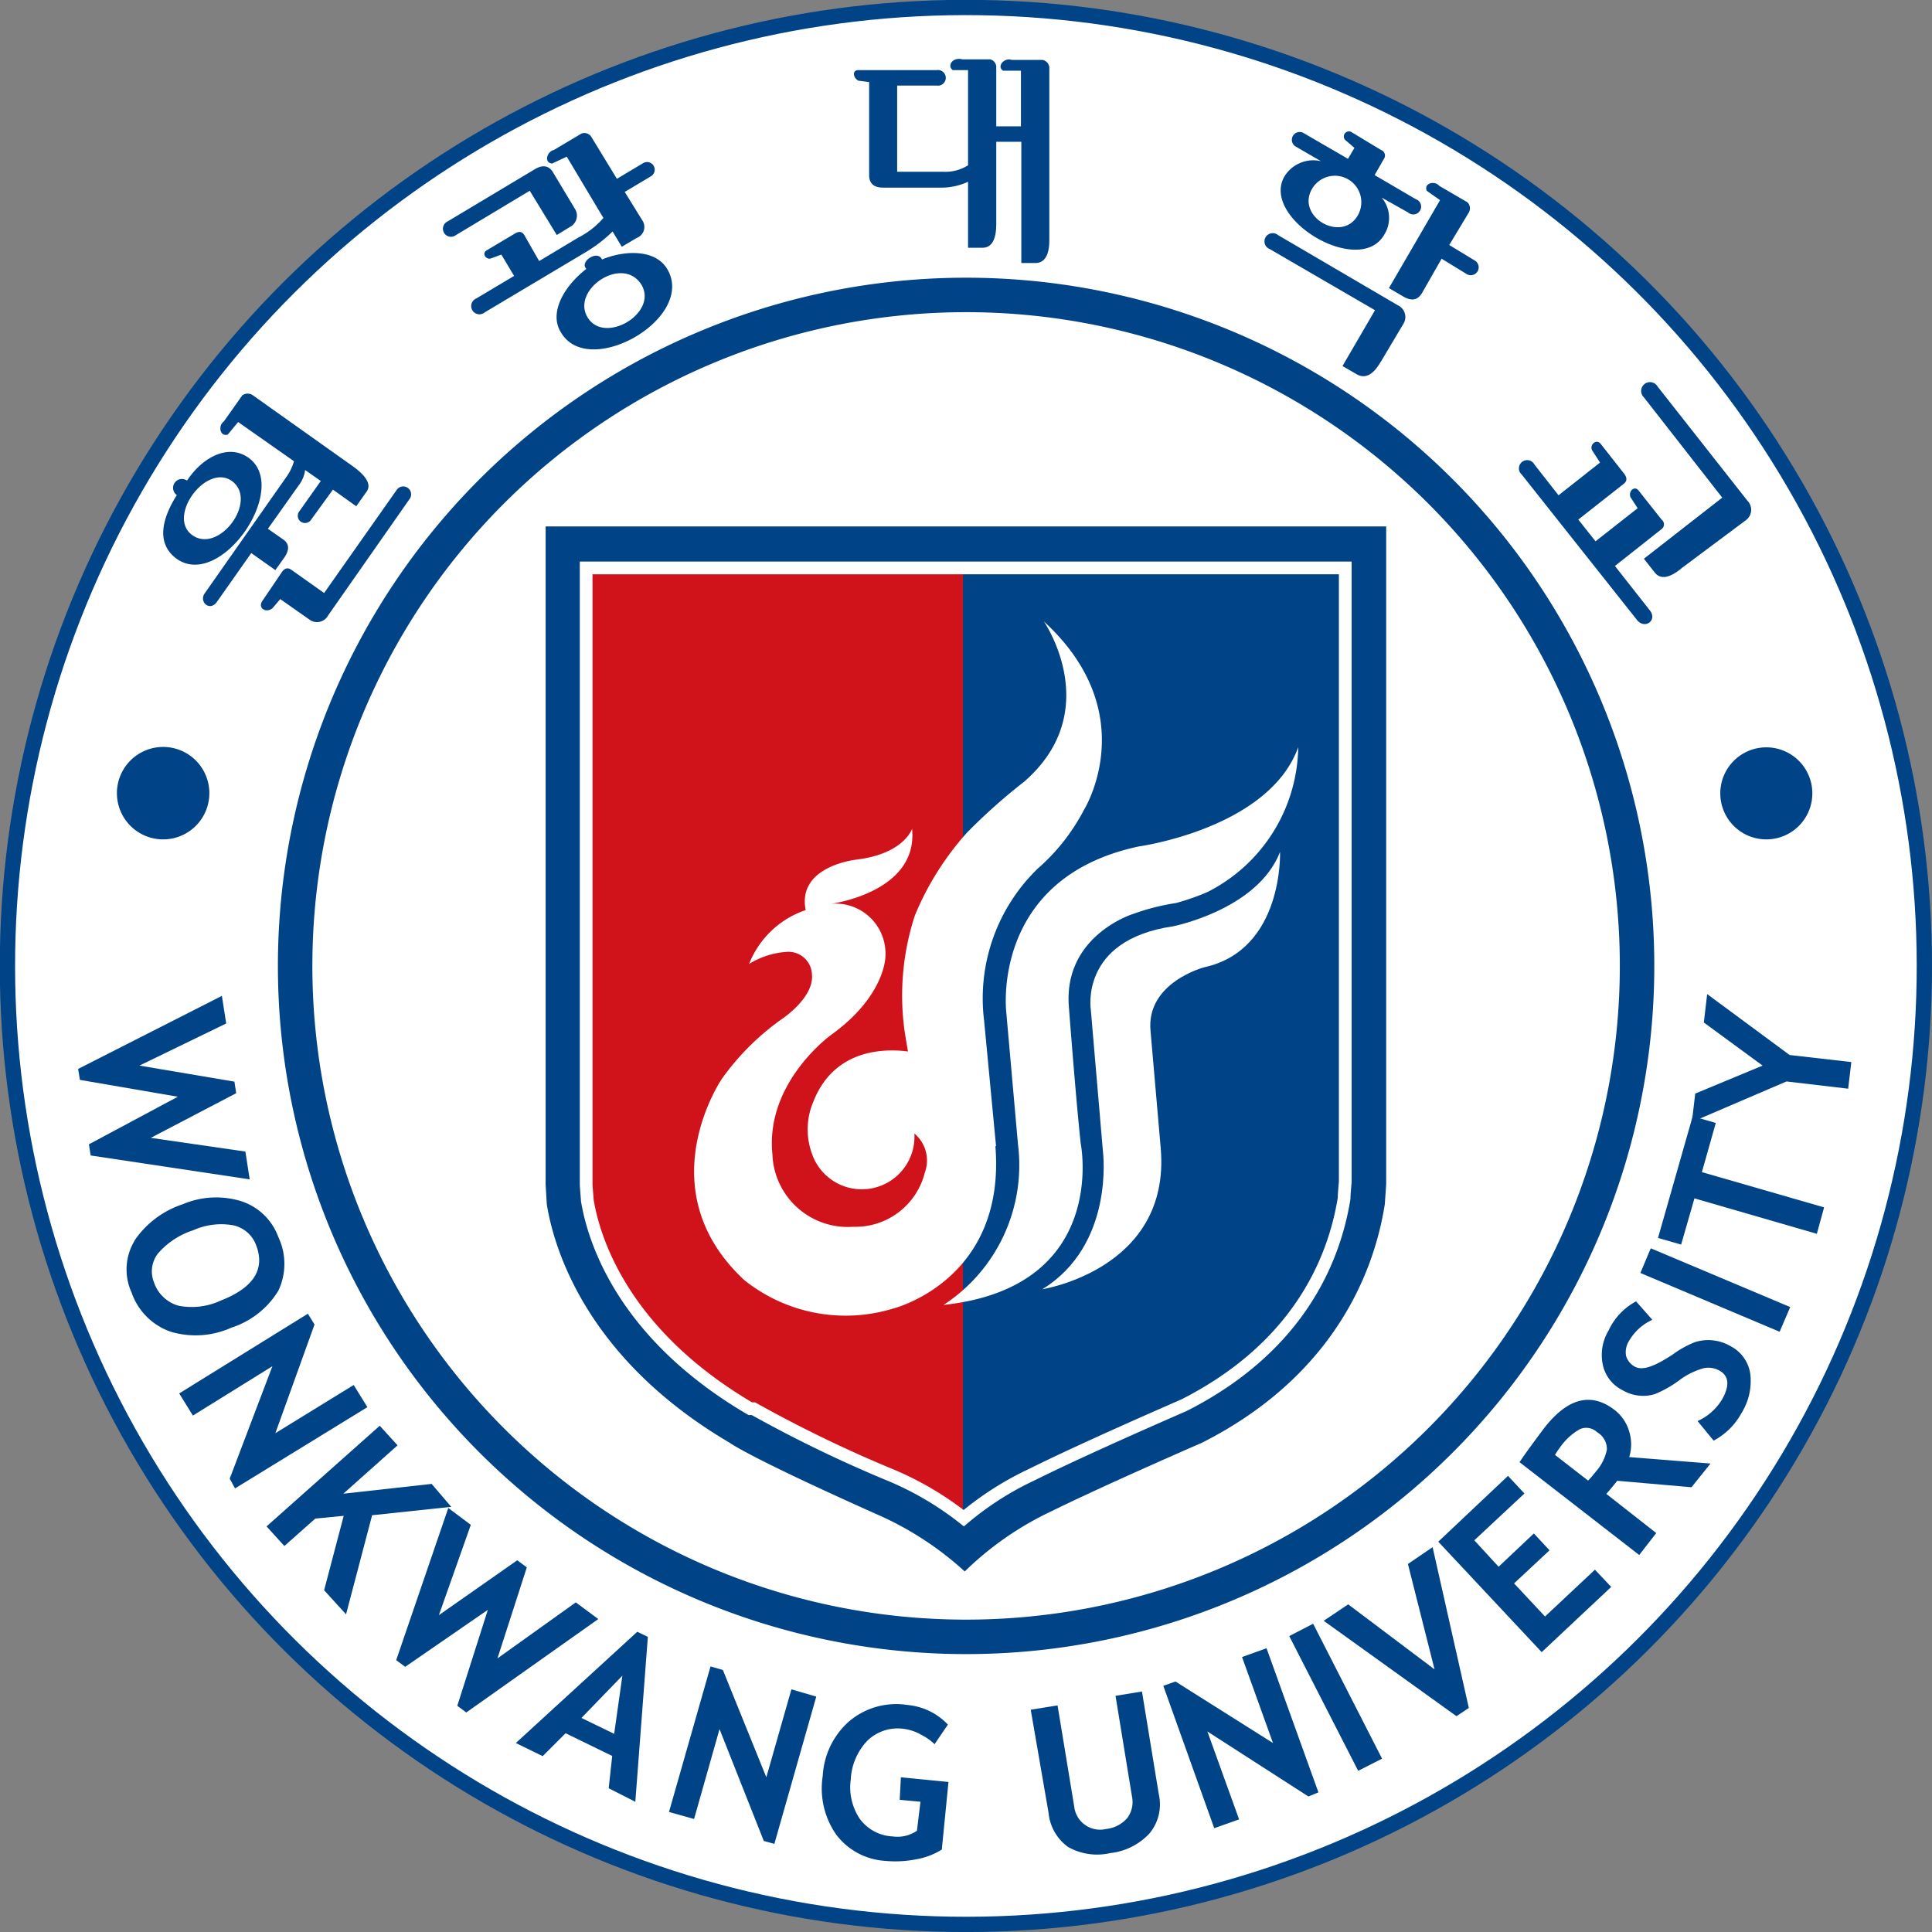 <svg xmlns="http://www.w3.org/2000/svg" id="Layer_1" viewBox="0 0 98.65 98.65"><rect x="0" y="0" width="98.65" height="98.65" fill="#808080" stroke="none"/><defs><style>.cls-6{fill:#fff}.cls-3{fill:#004386}</style></defs><circle cx="49.33" cy="49.33" r="48.94" style="stroke-width:.78px;stroke:#004386;fill:#fff" transform="rotate(-89.11 49.321 49.331)"/><path d="M49.33 83.58a34.26 34.26 0 1 0-34.26-34.25 34.26 34.26 0 0 0 34.26 34.25Z" style="stroke-width:1.76px;stroke:#004386;fill:#fff"/><path d="m4.63 59-.09-.57L9.08 56l-5-.86-.09-.56 7.34-3.73.22 1.41-4.43 2.15 4.85.82.09.59L7.7 58.1l4.83.7.22 1.42ZM11.88 62.56a1.6 1.6 0 0 1 1.19 1q.73 1.86-1.8 2.85a3.52 3.52 0 0 1-2.16.26 1.85 1.85 0 0 1-1.25-1.2A1.49 1.49 0 0 1 8.07 64a4 4 0 0 1 1.79-1.18 3.49 3.49 0 0 1 2.02-.26Zm-5 .78A2.83 2.83 0 0 0 6.72 66a3.23 3.23 0 0 0 2 2 4.46 4.46 0 0 0 3.1-.21 4.38 4.38 0 0 0 2.39-1.88 3.2 3.2 0 0 0 0-2.75 3 3 0 0 0-1.94-1.84 4.36 4.36 0 0 0-2.94.17 4.79 4.79 0 0 0-2.46 1.85ZM11.73 75.5l2.18-5.74-4.06 2.52-.7-1.13 6.57-4.07.34.55-2 5.55 4-2.46.7 1.13L12 76ZM16.55 81.2l1-3.8-1.45.14-1.58 1.4-.91-1 5.78-5.14.91 1-2.77 2.47 4.51-.5 1 1.17-4.04.43-1.33 5.06Z" class="cls-3"/><path d="m23.81 87.44-.46-.34 1.56-4.9-4.22 2.91-.46-.34L22.89 77l1.15.86-1.63 4.61 4-2.8.49.36-1.5 4.65 4-2.86 1.15.85ZM31.36 88.53l-1.67-.81 2.09-2.16ZM32.44 92l.64-8.42-.54-.26-6.2 5.68 1.37.67 1.17-1.17 2.38 1.16-.18 1.65ZM39 94l-2.26-5.71-1.3 4.59-1.28-.36 2.12-7.43.63.18 2.22 5.48 1.28-4.49 1.27.37-2.14 7.52ZM48.4 88.06l-.68 1a2.76 2.76 0 0 0-.7-.49 2.37 2.37 0 0 0-.85-.29 2.23 2.23 0 0 0-1.87.59 3.09 3.09 0 0 0-.86 2 2.89 2.89 0 0 0 .46 2 2.21 2.21 0 0 0 1.68.9 1.76 1.76 0 0 0 1.24-.29L47 92l-1.06-.1.06-1.15 2.43.24-.34 3.45a3.6 3.6 0 0 1-1.32.5 5.41 5.41 0 0 1-1.55.08 3.4 3.4 0 0 1-2.52-1.34 4.12 4.12 0 0 1-.69-3 4 4 0 0 1 1.34-2.78 3.71 3.71 0 0 1 3-.84 3.22 3.22 0 0 1 2.05 1ZM52.63 87.3l1.37-.22.85 5.16a1.33 1.33 0 0 0 1.63 1.15 1.66 1.66 0 0 0 1.08-.56 1.37 1.37 0 0 0 .24-1.1l-.84-5.14 1.35-.22.86 5.25a2.31 2.31 0 0 1-.48 2 3.2 3.2 0 0 1-2 1 3 3 0 0 1-2.15-.31 2.43 2.43 0 0 1-1-1.75ZM66.81 91.73l-5.16-3.32 1.62 4.49-1.27.45-2.6-7.27.62-.22L65 89l-1.58-4.39 1.25-.45 2.65 7.36ZM69.35 90.42l-3.52-6.88 1.22-.63 3.52 6.89ZM75 87.21l-.63.42-6.78-4.87 1.25-.84 4.41 3.32-1.36-5.38 1.26-.86ZM75.28 78.65 76.52 80l1.8-1.7.8.86-1.81 1.69 1.58 1.69 2.55-2.39.83.88-3.55 3.33-5.28-5.64L77 75.36l.84.9ZM79.66 73.9a3.09 3.09 0 0 1 1-.92.8.8 0 0 1 .89.15 1 1 0 0 1 .5.89 2.44 2.44 0 0 1-.58 1.14 4.94 4.94 0 0 1-.38.44l-1.69-1.31a3.73 3.73 0 0 1 .26-.39Zm7.68.83-4.15-.33a2.21 2.21 0 0 0 0-1.3 2.14 2.14 0 0 0-.74-1.1c-1.2-.93-2.41-.62-3.61.93-.19.25-.44.59-.74 1s-.47.67-.51.73l6.11 4.74.87-1.12-2.55-2c.25-.28.43-.51.56-.67l3.79.33ZM87.5 73.56l-.82-1a2.79 2.79 0 0 0 1.26-1.12c.39-.7.34-1.19-.15-1.46a1.16 1.16 0 0 0-.79-.12 3.71 3.71 0 0 0-1.27.63 5.73 5.73 0 0 1-1.22.69 2 2 0 0 1-.83.08 2.09 2.09 0 0 1-.84-.28 1.88 1.88 0 0 1-1-1.3 2.42 2.42 0 0 1 .3-1.75 3.2 3.2 0 0 1 1.4-1.48l.83.94a2.62 2.62 0 0 0-1.19 1.08 1.07 1.07 0 0 0-.15.77.93.93 0 0 0 .44.54c.39.22 1 0 1.93-.61a5 5 0 0 1 1.15-.64 2.26 2.26 0 0 1 1.82.21 1.9 1.9 0 0 1 1 1.4 3.08 3.08 0 0 1-.44 2 3.48 3.48 0 0 1-1.43 1.42ZM90.87 68l-7.11-3 .53-1.26 7.12 3ZM86.9 59.85l6.24 1.8-.37 1.35-6.25-1.81-.68 2.36-1.18-.34L86.43 57l1.18.34Z" class="cls-3"/><path d="m91.38 53.87 3.15.36-.16 1.36-3.15-.37-4.83 2.07.17-1.45L90 54.41l-3-2.2.17-1.45ZM70.78 60.47V26.88H27.86v33.61l.06 1c.34 2.12 1.92 7.82 9.34 12.18 0 0 .92.71 7.53 3.66a16.33 16.33 0 0 1 4.47 2.91 16.22 16.22 0 0 1 4.44-3.08c2.74-1.35 7.67-3.49 7.67-3.49 7.64-3.86 9-10.06 9.34-12.18Z" class="cls-3"/><path d="M49.23 29v48.6a15.47 15.47 0 0 1 3.3-2.13l.25-.13c2.61-1.28 7.06-3.23 7.68-3.5 5.8-2.94 7.65-7.34 8.17-10.55 0-.16.06-.74.07-.85V29Z" class="cls-3"/><path d="M29.94 29v32.25c.34 2 1.81 6.81 8.33 10.63l.09.06h.06a66.5 66.5 0 0 0 7.1 3.43 16.19 16.19 0 0 1 3.65 2.16V29Z" style="fill:#d0121b"/><path d="M29.93 29v31.47c0 .1.05.66.06.83.33 2 1.81 6.81 8.32 10.63h.16a66.5 66.5 0 0 0 7.1 3.43 16 16 0 0 1 3.64 2.16 15.76 15.76 0 0 1 3.32-2.15l.25-.12c2.6-1.29 7.06-3.23 7.68-3.5 5.79-2.94 7.65-7.34 8.17-10.55 0-.17.05-.75.06-.85V29Z" style="fill:none;stroke:#fff;stroke-width:.65px"/><path d="M10.69 40.49a2.36 2.36 0 1 1-2.36-2.35 2.36 2.36 0 0 1 2.36 2.35ZM92.54 40.51a2.35 2.35 0 1 1-2.35-2.35 2.35 2.35 0 0 1 2.35 2.35ZM11.84 24.56c1.36 1-.64 3.71-2 2.78s.69-3.71 2-2.78Zm.86-1.18c-1.06-.76-2.39 0-3.15 1.16a.45.45 0 1 0-.52.74c-.7 1.1-1.13 2.44 0 3.26 2.25 1.57 5.8-3.61 3.67-5.16Zm5.22.36-5-3.55a.46.46 0 0 0-.55 0l-.94 1.33c-.3.21-.21.79.2.67l.53-.64 2.85 2a2.55 2.55 0 0 1-.37.78l-4.19 5.97c-.3.43.26.94.62.44l1.76-2.5 1.23.87.45-.63c.27-.39.26-.68 0-.9l-.83-.58 1.56-2.2a1.63 1.63 0 0 0 .34-.8l.8.56-1.09 1.54a.37.37 0 1 0 .6.43L17 25l1.19.85.51-.72c.3-.38 0-.85-.78-1.39Zm3 1.73a.4.4 0 1 0-.66-.46l-3.71 5.27-1.68-1.19c-.18-.12-.33-.08-.47.11l-1 1.48c-.26.37.19.65.52.37l.39-.46 1.51 1.06a.64.64 0 0 0 .93-.22ZM32.76 14.55C33.6 16 30.85 17.62 30 16.2s1.81-3.2 2.76-1.65ZM33.24 9a.39.39 0 1 0-.4-.67l-1.34.8L30.2 7a.42.42 0 0 0-.51-.18l-1.41.84c-.35.07-.52.65-.09.69l.75-.35 1.87 3.13a4.23 4.23 0 0 1-1.28 1l-2 1.2-.76-1.33c-.11-.18-.27-.2-.47-.08l-1.46.87c-.26.16 0 .5.24.4l.52-.19.65 1.09-1.93 1.15a.42.42 0 1 0 .43.71L30 12.82a7.35 7.35 0 0 0 1.28-1l.47.78.76-.45a.6.6 0 0 0 .28-.91L31.9 9.8Zm-3.85 1.72-1.14-1.9c-.21-.36-.52-.43-.94-.18l-4.46 2.67a.41.41 0 1 0 .42.7l3.78-2.27L28.43 12l.67-.41a.65.65 0 0 0 .29-.87Zm4.71 3.07c-.61-1.11-2.26-1-3.36-.54-.22-.51-1.17.11-.8.48C28.79 14.62 28 16 28.66 17c1.42 2.35 6.81-.72 5.44-3.21ZM52.87 13.43h-.72V7.24h-1.28v4.2c0 .8-.24 1.21-.7 1.21h-.74V9.28a3.24 3.24 0 0 1-1.28.3h-3.06c-.48 0-.71-.22-.71-.64V4.19l-.55-.07c-.26-.13-.34-.54 0-.54h4a.4.4 0 1 1 0 .79h-2.02v4.4h2.34a2.17 2.17 0 0 0 1.28-.33V3.58h-.78c-.31-.23 0-.68.49-.55h1.42a.41.41 0 0 1 .31.42v3h1.26V3.61h-.91c-.35-.22.07-.69.44-.55h1.56a.42.42 0 0 1 .36.42v8.79c0 .73-.23 1.16-.71 1.16ZM69.33 11c-.82 1.42-3.16.07-2.34-1.35A1.35 1.35 0 0 1 69.33 11Zm5.57 3a.4.4 0 1 0 .4-.7l-1.3-.79 1-1.66a.43.43 0 0 0-.07-.52l-1.44-.84c-.23-.28-.8-.14-.64.25l.68.48-2.61 4.49.75.44c.42.24.73.17.94-.19l1-1.75Zm-3-3.15a.4.4 0 1 0 .39-.68l-2.1-1.23.47-.82a.3.3 0 0 0-.14-.46L69 6.74a.26.26 0 0 0-.26.45l.42.36-.33.56-2.24-1.3a.4.4 0 1 0-.4.69l1.26.73a1.73 1.73 0 0 0-1.86.77c-1.25 2.15 3.8 5.17 5.08 3a1.61 1.61 0 0 0-.12-1.91Zm-1.41 7.65 1.19-2a.66.66 0 0 0-.3-.91L65.25 12a.42.42 0 1 0-.41.72l5.37 3.12-1.66 2.85.76.44c.42.21.81 0 1.18-.64ZM84.49 29.23l-.55-.7 4-3.12-4-5.12a.45.45 0 1 1 .7-.55l4.58 5.82a.66.66 0 0 1-.07 1L85.88 29c-.63.53-1.1.6-1.39.23Zm-6.79-5a.42.42 0 1 1 .65-.51l1.23 1.57 2.12-1.67-.4-.62c-.16-.27.2-.62.43-.34l1.21 1.54c.14.19.14.35 0 .48l-2.35 1.85.88 1.11 2.15-1.69-.37-.57c-.11-.31.22-.6.42-.33l1.18 1.49a.3.3 0 0 1 0 .47l-2.39 1.89 1.77 2.25c.43.53-.25 1-.64.51Z" class="cls-3"/><path d="M40.23 48.6a1.2 1.2 0 0 1 1.23 1.18c.1 1.2-1.59 2.29-1.59 2.29a13 13 0 0 0-3 3S33 60.7 38 65.36a8.28 8.28 0 0 0 7.59 1.46s5.89-1.44 5.22-8.48c0 0-.44-3.64-3.81-4.53 0 0-4.08-1.15-5.48 2.47a3.59 3.59 0 0 0-.07 2.6 2.69 2.69 0 0 0 5.24-1 1.79 1.79 0 0 1 .53 2 3.65 3.65 0 0 1-3.65 2.76 3.85 3.85 0 0 1-4.13-3.71c-.37-3.67 3-6.09 3-6.09 2.78-2 2.77-4 2.77-4a2.55 2.55 0 0 0-2.78-2.69s4.47-.58 4.14-3.83c0 0-.4 1.27-2.82 1.57 0 0-3.07.31-2.61 2.58a4.73 4.73 0 0 0-2.89 2.75 4.16 4.16 0 0 1 1.98-.62Z" class="cls-6"/><path d="M46.94 56.85c-.19-.86-.73-4.06-.73-4.06a13.17 13.17 0 0 1 .51-6.06 14.74 14.74 0 0 1 2.66-4.22 29.53 29.53 0 0 1 2.92-2.6c4.15-3.62 1-8.18 1-8.18 5.12 4.7 2.05 9.62 2.05 9.62a10.26 10.26 0 0 1-2.36 3 9.22 9.22 0 0 0-2.74 7.77l.61 6.41Z" class="cls-6"/><path d="M48.18 66.63c8.49-.91 7-8.26 7-8.26-.25-2.31-.61-7.07-.61-7.07-.21-3.55 3.28-4.63 3.28-4.63a11.38 11.38 0 0 1 2.2-.56 12.36 12.36 0 0 0 1.6-.56 8.43 8.43 0 0 0 4.64-7.4c-1.5 4.16-8.14 5.07-8.14 5.07-7.58 1.61-6.77 8.45-6.77 8.45l.6 6.77a8.52 8.52 0 0 1-3.8 8.19Z" class="cls-6"/><path d="M59.27 58.65c.51 6.16-6.05 7.18-6.05 7.18 3.7-2.27 3.1-7 3.1-7l-.62-7.25s-.61-3.58 4.19-4.28c0 0 4.33-.85 5.47-3.8 0 0 .19 5-3.87 5.89 0 0-3 .78-2.74 3.28Z" class="cls-6"/></svg>